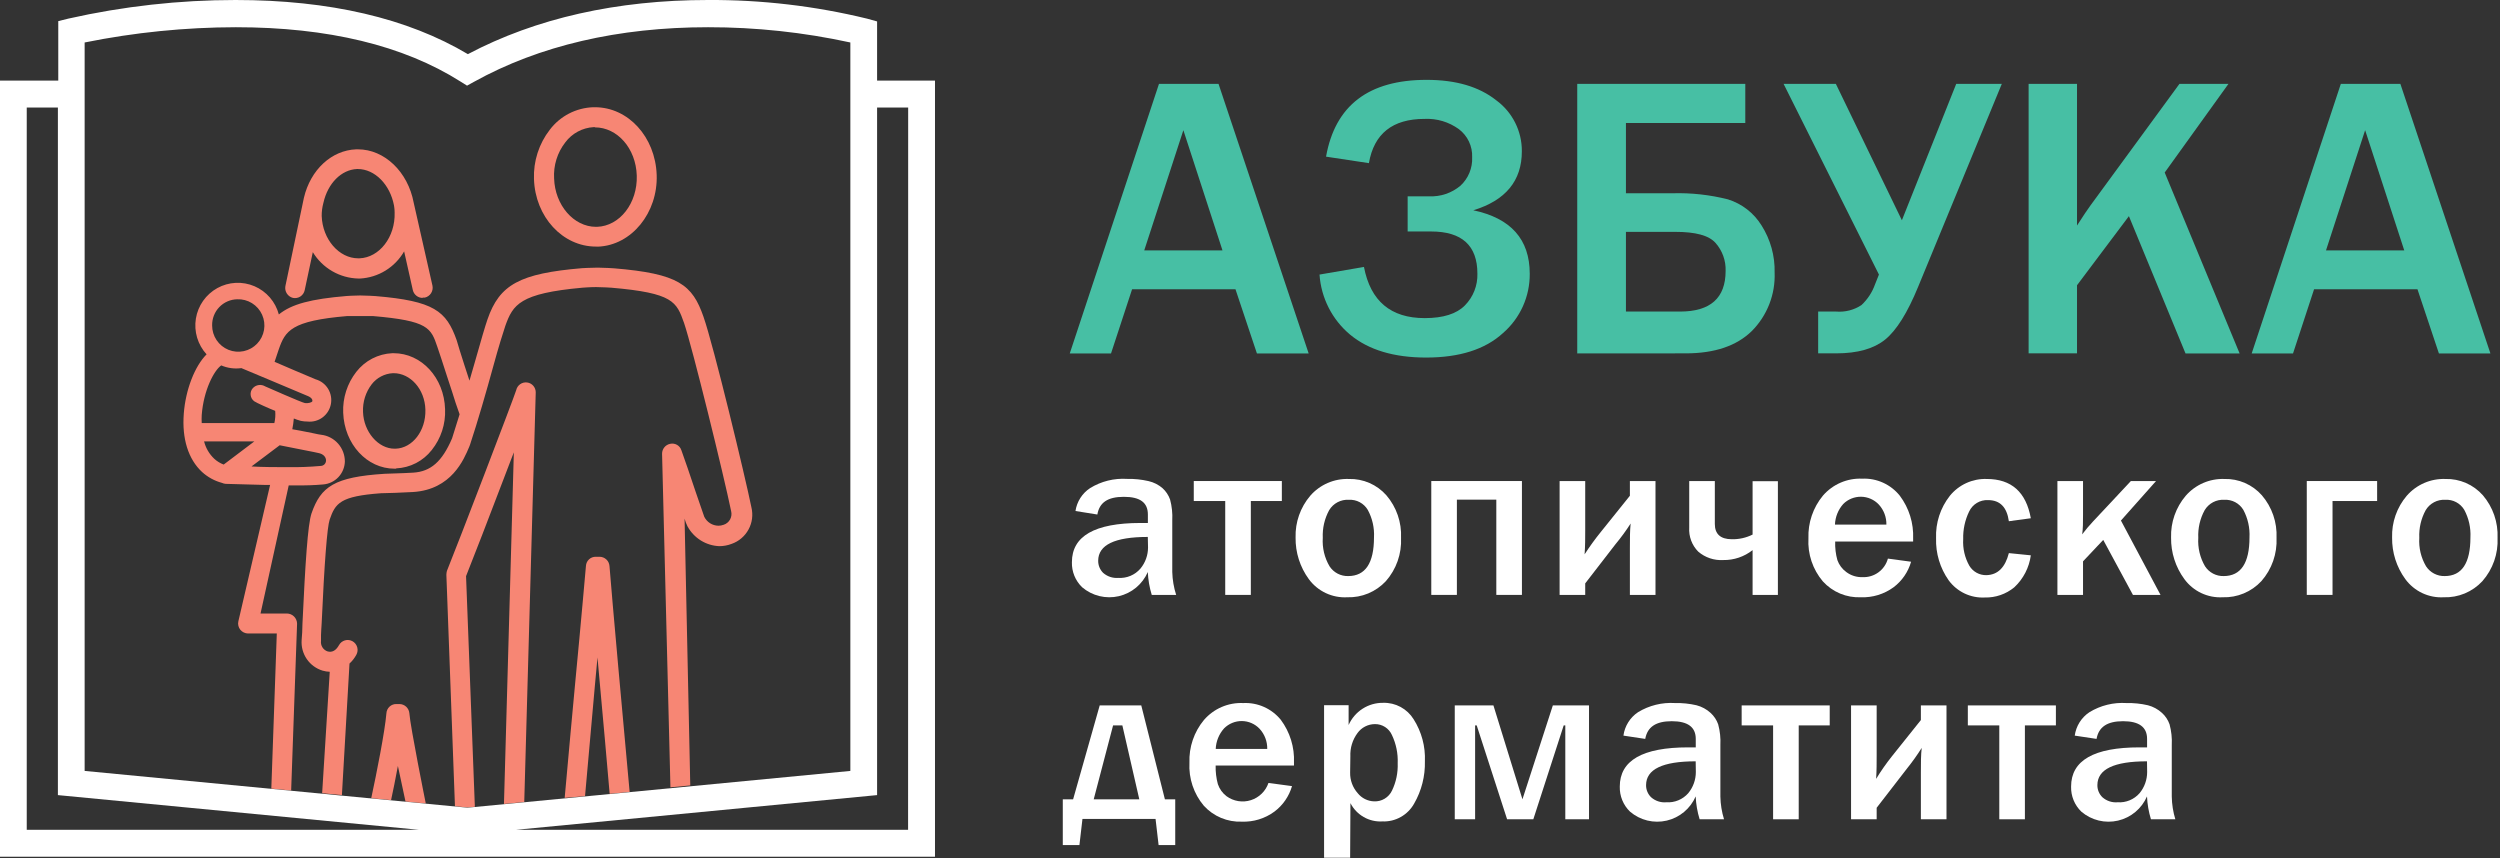 <svg width="469" height="161" viewBox="0 0 469 161" fill="none" xmlns="http://www.w3.org/2000/svg">
<rect x="0" y="0" width="469" height="161" fill="#333333" stroke="none"/>
<g clip-path="url(#clip0_203_1858)">
<path d="M245.504 66.304H235.796L231.777 54.271H212.378L208.429 66.304H200.689L217.424 15.739H228.598L245.504 66.304ZM229.339 46.974L221.999 24.424L214.659 46.974H229.339Z" fill="#47BFA4"/>
<path d="M247.541 51.509L255.879 50.079C257.105 56.479 260.905 59.679 267.281 59.679C270.745 59.679 273.268 58.878 274.821 57.29C275.592 56.508 276.198 55.578 276.598 54.554C277 53.531 277.191 52.437 277.16 51.338C277.16 46.063 274.261 43.425 268.465 43.425H264.075V36.829H268.051C270.208 36.941 272.325 36.231 273.981 34.84C274.713 34.163 275.288 33.333 275.668 32.408C276.046 31.484 276.219 30.488 276.176 29.489C276.214 28.478 276.009 27.473 275.578 26.558C275.145 25.644 274.5 24.848 273.696 24.238C271.824 22.877 269.548 22.196 267.24 22.306C261.242 22.306 257.764 25.073 256.806 30.605L248.766 29.389C250.477 19.774 256.771 14.971 267.652 14.981C273.125 14.981 277.474 16.259 280.694 18.815C282.195 19.913 283.413 21.354 284.248 23.019C285.084 24.683 285.513 26.524 285.498 28.387C285.498 33.91 282.462 37.597 276.391 39.448C283.44 40.936 286.971 44.899 286.98 51.338C286.999 53.45 286.562 55.541 285.695 57.466C284.828 59.39 283.556 61.103 281.963 62.484C278.618 65.546 273.81 67.077 267.539 67.077C261.495 67.077 256.744 65.646 253.284 62.784C251.617 61.392 250.25 59.676 249.262 57.738C248.274 55.8 247.689 53.681 247.541 51.509Z" fill="#47BFA4"/>
<path d="M295.89 66.304V15.739H327.417V23.079H305.026V36.258H313.734C317.248 36.154 320.758 36.539 324.168 37.402C326.786 38.22 329.023 39.957 330.468 42.295C332.142 44.933 332.996 48.011 332.919 51.138C332.996 53.162 332.658 55.18 331.921 57.066C331.185 58.952 330.07 60.665 328.644 62.098C325.793 64.893 321.659 66.29 316.242 66.29L295.89 66.304ZM305.026 58.449H315.174C320.876 58.449 323.726 55.903 323.726 50.823C323.791 48.9 323.117 47.025 321.845 45.586C320.591 44.156 318.068 43.497 314.276 43.497H305.026V58.449Z" fill="#47BFA4"/>
<path d="M352.489 51.51L334.602 15.739H344.409L356.794 41.322L366.985 15.739H375.538L359.858 53.77C357.854 58.664 355.787 61.974 353.659 63.7C351.548 65.417 348.485 66.29 344.479 66.29H341.087V58.449H344.479C346.148 58.584 347.813 58.156 349.211 57.233C350.363 56.156 351.237 54.816 351.763 53.327L352.489 51.51Z" fill="#47BFA4"/>
<path d="M420.15 66.304H410.003L399.383 40.55L389.648 53.513V66.29H380.569V15.739H389.648V42.31C390.803 40.507 391.645 39.262 392.157 38.561L408.862 15.739H418.056L406.098 32.366L420.15 66.304Z" fill="#47BFA4"/>
<path d="M467.202 66.304H457.539L453.518 54.271H434.119L430.172 66.304H422.418L439.138 15.739H450.312L467.202 66.304ZM451.039 46.974L443.699 24.424L436.357 46.974H451.039Z" fill="#47BFA4"/>
<path d="M74.318 87.924H74.018C68.83 87.924 64.597 83.317 64.383 77.422C64.269 74.659 65.138 71.945 66.835 69.767C67.64 68.726 68.662 67.874 69.829 67.268C70.995 66.663 72.279 66.32 73.591 66.261H73.847C79.078 66.261 83.326 70.868 83.497 76.763C83.617 79.534 82.73 82.254 81.002 84.418C80.203 85.444 79.191 86.283 78.037 86.878C76.883 87.474 75.614 87.811 74.318 87.867V87.924ZM73.705 70.01C72.928 70.05 72.168 70.26 71.48 70.623C70.791 70.986 70.188 71.494 69.714 72.113C68.594 73.589 68.024 75.411 68.103 77.264C68.217 81.013 70.954 84.175 74.018 84.175H74.204C77.396 84.075 79.905 80.798 79.805 76.878C79.705 72.957 76.954 70.01 73.847 70.01H73.705Z" fill="#F78674"/>
<path d="M112.133 46.259H111.805C105.548 46.259 100.402 40.693 100.174 33.582C100.05 30.24 101.105 26.962 103.153 24.325C104.111 23.065 105.335 22.035 106.738 21.307C108.14 20.58 109.686 20.174 111.263 20.118H111.619C117.848 20.118 122.937 25.684 123.193 32.795C123.45 39.906 118.49 46.044 112.147 46.273L112.133 46.259ZM111.605 23.852H111.349C110.31 23.912 109.298 24.199 108.382 24.694C107.466 25.188 106.669 25.878 106.047 26.714C104.55 28.638 103.805 31.045 103.951 33.482C104.108 38.489 107.629 42.553 111.805 42.553H112.004C116.28 42.41 119.616 38.103 119.459 32.952C119.302 27.801 115.782 23.895 111.605 23.895V23.852Z" fill="#F78674"/>
<path d="M79.292 55.888C78.871 55.888 78.462 55.748 78.129 55.489C77.796 55.23 77.558 54.867 77.454 54.457L75.815 47.16C74.968 48.632 73.768 49.869 72.325 50.759C70.881 51.648 69.239 52.162 67.547 52.254H67.234C65.509 52.214 63.822 51.74 62.328 50.875C60.834 50.01 59.58 48.781 58.682 47.303L57.157 54.457C57.051 54.937 56.761 55.355 56.351 55.623C55.94 55.89 55.441 55.986 54.962 55.888C54.489 55.772 54.079 55.479 53.814 55.069C53.549 54.66 53.45 54.165 53.536 53.684L57.014 37.101C58.254 31.836 62.203 28.187 66.821 28.015H67.148C72.137 28.015 76.527 32.236 77.611 38.031L81.131 53.598C81.23 54.084 81.136 54.588 80.869 55.005C80.603 55.421 80.186 55.718 79.706 55.83H79.563H79.278L79.292 55.888ZM60.35 40.521C60.506 44.885 63.585 48.462 67.206 48.462H67.419C71.182 48.333 74.175 44.456 74.033 39.877C74.033 39.219 73.919 38.575 73.919 38.575C73.192 34.64 70.327 31.707 67.106 31.707H66.992C64.055 31.821 61.504 34.368 60.677 38.031C60.454 38.842 60.344 39.68 60.35 40.521Z" fill="#F78674"/>
<path d="M128.425 97.296C128.559 97.789 128.74 98.268 128.966 98.726C129.556 99.817 130.418 100.734 131.467 101.389C132.517 102.043 133.718 102.413 134.953 102.461C135.737 102.459 136.515 102.313 137.247 102.032C138.604 101.56 139.736 100.598 140.424 99.333C141.112 98.069 141.305 96.593 140.968 95.192C139.856 89.669 133.841 64.702 131.974 59.422C129.878 53.384 127.27 51.338 115.197 50.336C115.197 50.336 113.287 50.208 112.147 50.208C111.007 50.208 109.211 50.308 109.211 50.308C97.523 51.295 93.703 53.37 91.451 59.923C91.023 61.153 90.268 63.729 89.056 68.021C89.056 68.021 88.315 70.554 88.073 71.412L87.103 68.436C86.462 66.404 85.921 64.759 85.678 63.843C83.74 58.335 81.402 56.46 70.427 55.544C70.427 55.544 68.674 55.43 67.576 55.43C66.479 55.43 65.025 55.53 65.025 55.53C58.34 56.088 54.691 57.047 52.311 58.993C51.999 57.82 51.426 56.734 50.635 55.816C49.843 54.899 48.854 54.174 47.742 53.697C46.63 53.22 45.425 53.004 44.217 53.064C43.01 53.124 41.831 53.459 40.772 54.044C39.713 54.629 38.8 55.448 38.102 56.44C37.405 57.431 36.942 58.569 36.747 59.767C36.553 60.965 36.633 62.191 36.981 63.354C37.329 64.516 37.936 65.584 38.755 66.476C36.546 68.679 34.822 73.086 34.48 77.565C34.109 82.301 35.32 86.15 37.915 88.553C38.976 89.517 40.252 90.214 41.635 90.585C41.859 90.69 42.1 90.753 42.347 90.771C42.633 90.771 45.854 90.885 49.66 90.972H50.671L44.714 116.569C44.651 116.845 44.653 117.133 44.72 117.408C44.786 117.684 44.916 117.94 45.098 118.157C45.273 118.367 45.491 118.537 45.737 118.655C45.983 118.774 46.251 118.838 46.524 118.844H51.926L50.9 147.946L54.62 148.304L55.731 117.012C55.728 116.507 55.527 116.024 55.173 115.666C54.819 115.307 54.339 115.102 53.836 115.095H48.876L54.164 91.057H55.675C57.32 91.083 58.966 91.026 60.606 90.885C61.695 90.802 62.715 90.317 63.47 89.525C64.225 88.733 64.662 87.689 64.697 86.593C64.701 85.347 64.246 84.144 63.42 83.214C62.594 82.285 61.455 81.694 60.221 81.557C60.05 81.557 59.466 81.428 58.668 81.256C56.686 80.856 55.703 80.669 54.834 80.526C54.968 79.86 55.064 79.187 55.119 78.509C55.547 78.682 55.985 78.83 56.43 78.953C56.843 79.038 57.263 79.081 57.684 79.081C58.691 79.189 59.7 78.913 60.513 78.308C61.326 77.703 61.883 76.813 62.073 75.816C62.263 74.818 62.073 73.785 61.54 72.922C61.007 72.058 60.17 71.428 59.195 71.155C56.729 70.124 53.793 68.865 51.513 67.878C51.798 67.005 52.054 66.218 52.296 65.546C53.508 62.055 54.634 60.18 65.124 59.293C65.124 59.293 66.365 59.293 67.391 59.293C68.417 59.293 69.971 59.293 69.971 59.293C80.376 60.18 80.846 61.525 82.058 65.102C82.414 66.118 83.07 68.136 83.854 70.568L84.794 73.43C85.236 74.86 85.692 76.291 86.22 77.722L85.422 80.269L84.809 82.229C82.927 86.65 80.761 88.468 77.525 88.668C74.846 88.825 73.933 88.796 72.166 88.882C62.716 89.483 60.193 91.286 58.44 96.308C57.727 98.426 57.271 105.766 56.744 116.941C56.744 118.128 56.658 119.201 56.587 120.088C56.498 121.349 56.839 122.603 57.554 123.643C58.269 124.683 59.315 125.448 60.521 125.812C60.956 125.94 61.407 126.012 61.861 126.026L60.435 148.805L64.141 149.163L65.566 124.481C66.082 124.008 66.516 123.452 66.849 122.836C66.968 122.621 67.044 122.386 67.072 122.142C67.1 121.899 67.08 121.652 67.013 121.416C66.946 121.18 66.834 120.96 66.682 120.768C66.531 120.576 66.343 120.415 66.129 120.296C65.916 120.177 65.681 120.101 65.439 120.072C65.196 120.044 64.95 120.064 64.715 120.131C64.48 120.198 64.261 120.311 64.07 120.463C63.878 120.616 63.718 120.804 63.599 121.018C63.058 121.991 62.359 122.449 61.461 122.206C61.058 122.073 60.714 121.803 60.487 121.443C60.261 121.082 60.167 120.654 60.221 120.231V119.158C60.221 118.515 60.307 117.799 60.336 117.055C60.863 105.451 61.376 98.855 61.846 97.482C62.915 94.391 63.813 93.089 71.482 92.531C72.394 92.531 75.558 92.416 77.482 92.302C84.709 91.859 87.032 86.178 88.016 83.846L88.172 83.445C89.598 79.153 91.308 73.215 92.449 69.037C93.589 64.859 94.416 62.269 94.8 61.125C96.226 57.147 97.494 55.029 109.268 53.971C109.268 53.971 110.693 53.856 111.819 53.856C112.945 53.856 114.67 53.971 114.67 53.971C126.329 54.972 126.914 56.617 128.325 60.581C129.893 65.188 135.808 89.283 137.162 95.893C137.296 96.422 137.223 96.983 136.958 97.459C136.693 97.936 136.256 98.292 135.736 98.454C135.426 98.568 135.098 98.626 134.767 98.626C134.213 98.617 133.673 98.455 133.205 98.157C132.737 97.859 132.36 97.437 132.116 96.938C132.016 96.68 131.674 95.693 131.261 94.463L130.477 92.188C129.522 89.326 128.425 86.078 127.826 84.461C127.688 84.035 127.397 83.677 127.009 83.454C126.622 83.232 126.166 83.163 125.731 83.259C125.296 83.344 124.904 83.579 124.625 83.924C124.346 84.27 124.197 84.703 124.205 85.148L125.773 147.703L129.494 147.346L128.425 97.296ZM44.485 56.145C45.464 56.102 46.433 56.355 47.267 56.87C48.101 57.384 48.763 58.138 49.166 59.034C49.57 59.929 49.697 60.926 49.532 61.895C49.366 62.863 48.916 63.761 48.238 64.47C47.56 65.179 46.686 65.669 45.728 65.875C44.771 66.081 43.774 65.995 42.866 65.628C41.958 65.26 41.18 64.628 40.633 63.813C40.085 62.997 39.794 62.036 39.796 61.053C39.783 60.422 39.894 59.794 40.122 59.206C40.351 58.617 40.692 58.08 41.128 57.624C41.563 57.168 42.084 56.803 42.66 56.55C43.236 56.296 43.856 56.158 44.485 56.145ZM41.963 87.151C41.316 86.908 40.721 86.544 40.209 86.078C39.266 85.195 38.598 84.057 38.285 82.802H47.721L41.963 87.151ZM57.955 84.619L58.825 84.79L59.623 84.962C60.777 85.148 61.176 85.863 61.162 86.393C61.162 86.66 61.057 86.916 60.871 87.106C60.684 87.296 60.43 87.405 60.164 87.409C58.112 87.591 56.053 87.667 53.992 87.638C51.883 87.638 49.446 87.638 47.179 87.509L52.467 83.531C53.793 83.803 56.487 84.332 57.955 84.619ZM57.798 74.317C58.511 74.617 58.668 75.061 58.596 75.275C58.525 75.49 57.798 75.719 57.171 75.605C56.544 75.49 50.344 72.743 49.745 72.485C49.379 72.262 48.946 72.174 48.522 72.236C48.097 72.299 47.708 72.508 47.422 72.829C47.269 73 47.154 73.203 47.085 73.422C47.016 73.642 46.995 73.874 47.023 74.102C47.044 74.334 47.115 74.559 47.231 74.762C47.346 74.964 47.504 75.139 47.693 75.275C48.077 75.562 50.657 76.706 51.627 77.078C51.697 77.845 51.644 78.618 51.47 79.368H37.843C37.813 78.862 37.813 78.356 37.843 77.851C38.2 73.158 40.181 69.452 41.507 68.55C42.678 69.053 43.963 69.231 45.227 69.066H45.298C47.365 69.91 53.793 72.643 57.798 74.317Z" fill="#F78674"/>
<path d="M76.798 133.81C76.759 133.342 76.547 132.905 76.205 132.585C75.862 132.264 75.413 132.084 74.945 132.079H74.346C73.877 132.07 73.422 132.244 73.077 132.564C72.731 132.884 72.523 133.325 72.493 133.796C72.208 137.201 70.655 145.056 69.643 149.749L73.363 150.107C73.733 148.433 74.189 146.144 74.645 143.697L76.071 150.364L79.877 150.736C79.877 150.736 76.969 136.328 76.798 133.81Z" fill="#F78674"/>
<path d="M98.349 150.465L100.502 73.644C100.514 73.181 100.353 72.73 100.052 72.38C99.75 72.029 99.329 71.804 98.871 71.749C98.413 71.693 97.951 71.811 97.575 72.08C97.199 72.348 96.936 72.748 96.838 73.201C96.354 74.76 85.934 101.96 83.839 107.111C83.78 107.345 83.746 107.585 83.739 107.827L85.35 151.252L87.745 151.481L89.084 151.352L87.431 108.084C88.671 104.994 91.906 96.638 94.558 89.655L95.498 87.194C95.812 86.364 96.111 85.592 96.396 84.862L94.543 150.822L98.349 150.465Z" fill="#F78674"/>
<path d="M109.752 149.363C109.952 147.002 110.266 143.554 110.622 139.605C110.936 136.114 111.278 132.236 111.62 128.416C111.777 126.699 111.933 124.996 112.09 123.337L112.304 125.741C113.102 134.54 113.957 143.955 114.371 148.92L118.119 148.562C117.207 138.804 114.713 111.118 114.342 106.21C114.313 105.735 114.106 105.29 113.762 104.963C113.418 104.636 112.963 104.453 112.489 104.45H111.762C111.297 104.442 110.845 104.614 110.503 104.931C110.16 105.248 109.953 105.686 109.924 106.153C109.824 107.34 109.61 109.673 109.339 112.706C108.954 116.869 108.47 122.364 107.914 128.03C107.287 134.64 106.688 141.379 106.26 146.087L105.933 149.678L109.752 149.363Z" fill="#F78674"/>
<path d="M220.646 111.604H216.07C215.641 110.211 215.393 108.768 215.328 107.312C214.836 108.441 214.086 109.438 213.142 110.225C212.198 111.012 211.082 111.567 209.885 111.845C208.691 112.123 207.445 112.117 206.252 111.826C205.06 111.536 203.949 110.97 203.014 110.173C202.383 109.567 201.886 108.835 201.554 108.024C201.223 107.213 201.064 106.342 201.09 105.466C201.09 100.573 205.366 98.121 213.917 98.112H215.342V96.523C215.342 94.306 213.917 93.204 210.839 93.204C207.759 93.204 206.249 94.306 205.863 96.523L201.76 95.865C201.888 94.996 202.198 94.165 202.67 93.425C203.142 92.685 203.764 92.054 204.495 91.573C206.58 90.287 209.01 89.682 211.451 89.841C212.803 89.812 214.153 89.952 215.47 90.256C216.434 90.477 217.328 90.929 218.08 91.573C218.723 92.153 219.213 92.886 219.505 93.705C219.847 94.977 219.986 96.295 219.918 97.611V107.312C219.957 108.77 220.201 110.215 220.646 111.604ZM215.328 100.73C209.132 100.73 206.031 102.218 206.02 105.194C206.015 105.616 206.094 106.035 206.254 106.426C206.413 106.817 206.649 107.172 206.948 107.469C207.336 107.809 207.788 108.069 208.278 108.231C208.766 108.393 209.284 108.455 209.797 108.414C210.577 108.464 211.356 108.333 212.077 108.03C212.796 107.727 213.436 107.261 213.946 106.668C214.868 105.555 215.373 104.152 215.371 102.705L215.328 100.73Z" fill="white"/>
<path d="M229.853 111.604V93.991H223.951V90.242H240.473V93.991H234.656V111.604H229.853Z" fill="white"/>
<path d="M252.744 112.048C251.355 112.124 249.969 111.853 248.71 111.259C247.45 110.665 246.358 109.765 245.532 108.642C243.882 106.383 243.011 103.645 243.051 100.844C242.966 97.978 243.947 95.183 245.803 93.004C246.702 91.97 247.821 91.152 249.075 90.607C250.331 90.062 251.69 89.806 253.058 89.856C254.381 89.821 255.694 90.078 256.909 90.606C258.122 91.135 259.207 91.924 260.084 92.918C261.982 95.13 262.966 97.986 262.836 100.902C262.977 103.88 261.953 106.796 259.985 109.029C259.061 110.021 257.938 110.803 256.689 111.324C255.44 111.844 254.096 112.091 252.744 112.048ZM252.916 108.07C256.136 108.07 257.761 105.652 257.761 100.816C257.857 99.018 257.453 97.23 256.592 95.651C256.23 95.04 255.705 94.542 255.08 94.209C254.455 93.876 253.75 93.721 253.044 93.762C252.31 93.716 251.577 93.874 250.926 94.217C250.276 94.56 249.731 95.076 249.351 95.708C248.484 97.295 248.07 99.093 248.154 100.902C248.032 102.768 248.473 104.628 249.423 106.239C249.802 106.817 250.321 107.289 250.931 107.61C251.542 107.93 252.225 108.089 252.916 108.07Z" fill="white"/>
<path d="M268.509 111.604V90.242H285.513V111.604H280.709V93.733H273.311V111.604H268.509Z" fill="white"/>
<path d="M297.386 109.444V111.604H292.583V90.242H297.386V99.528C297.386 100.959 297.386 102.39 297.272 103.992C298.209 102.541 299.222 101.142 300.309 99.8L305.767 93.004V90.242H310.57V111.604H305.767V102.833C305.767 101.073 305.767 99.542 305.909 98.212C305.041 99.567 304.088 100.866 303.059 102.104L297.386 109.444Z" fill="white"/>
<path d="M328.786 111.604V103.205C327.215 104.444 325.267 105.101 323.27 105.065C321.56 105.167 319.878 104.597 318.581 103.477C318.001 102.89 317.55 102.186 317.26 101.411C316.97 100.637 316.847 99.81 316.898 98.984V90.242H321.702V98.298C321.702 100.172 322.756 101.159 324.879 101.159C326.233 101.191 327.573 100.891 328.786 100.286V90.271H333.533V111.604H328.786Z" fill="white"/>
<path d="M354.171 104.794L358.52 105.38C357.976 107.297 356.819 108.982 355.227 110.174C353.451 111.47 351.292 112.13 349.099 112.048C347.765 112.105 346.437 111.868 345.206 111.354C343.973 110.84 342.871 110.061 341.971 109.072C340.065 106.828 339.095 103.932 339.263 100.988C339.158 98.072 340.128 95.219 341.986 92.975C342.896 91.923 344.033 91.091 345.309 90.541C346.585 89.991 347.967 89.737 349.354 89.799C350.699 89.738 352.038 89.997 353.265 90.554C354.49 91.111 355.568 91.95 356.41 93.004C358.141 95.315 359.023 98.156 358.904 101.045V101.589H344.28C344.24 102.767 344.379 103.944 344.694 105.08C345.013 105.975 345.595 106.753 346.361 107.312C347.239 107.973 348.315 108.311 349.412 108.271C350.481 108.319 351.533 108.001 352.398 107.369C353.263 106.737 353.888 105.829 354.171 104.794ZM353.887 98.412C353.914 97.02 353.404 95.672 352.461 94.649C352.034 94.196 351.521 93.833 350.951 93.583C350.382 93.332 349.769 93.198 349.147 93.188C348.525 93.179 347.909 93.295 347.332 93.528C346.756 93.762 346.231 94.109 345.792 94.549C344.842 95.617 344.292 96.983 344.238 98.412H353.887Z" fill="white"/>
<path d="M376.862 103.763L380.981 104.178C380.673 106.475 379.579 108.594 377.889 110.173C376.33 111.46 374.362 112.141 372.344 112.09C371.037 112.157 369.736 111.898 368.554 111.336C367.374 110.774 366.348 109.927 365.573 108.871C363.95 106.567 363.119 103.794 363.207 100.973C363.096 98.09 364.016 95.263 365.801 93.003C366.633 91.981 367.687 91.166 368.884 90.62C370.081 90.074 371.387 89.812 372.701 89.855C377.346 89.855 380.098 92.316 380.981 97.224L376.862 97.782C376.492 95.135 375.195 93.819 372.957 93.819C372.22 93.783 371.49 93.968 370.857 94.35C370.225 94.732 369.72 95.294 369.408 95.965C368.626 97.576 368.246 99.353 368.296 101.144C368.192 102.886 368.594 104.62 369.45 106.138C369.783 106.689 370.253 107.143 370.818 107.452C371.382 107.761 372.016 107.915 372.657 107.898C374.768 107.84 376.164 106.481 376.862 103.763Z" fill="white"/>
<path d="M397.888 97.654L405.314 111.604H400.139L394.567 101.288L390.775 105.309V111.604H385.971V90.242H390.775V96.595C390.775 97.954 390.775 99.171 390.618 100.244C391.245 99.411 391.916 98.614 392.628 97.854L399.755 90.242H404.473L397.888 97.654Z" fill="white"/>
<path d="M416.988 112.047C415.6 112.126 414.214 111.855 412.958 111.261C411.7 110.666 410.612 109.766 409.788 108.642C408.129 106.387 407.253 103.648 407.294 100.844C407.208 97.978 408.19 95.183 410.046 93.003C410.945 91.971 412.064 91.153 413.319 90.608C414.575 90.064 415.934 89.807 417.301 89.856C418.624 89.82 419.938 90.076 421.152 90.605C422.365 91.134 423.45 91.923 424.328 92.917C426.225 95.129 427.209 97.985 427.078 100.901C427.218 103.88 426.196 106.795 424.229 109.028C423.304 110.02 422.181 110.803 420.932 111.323C419.684 111.844 418.339 112.091 416.988 112.047ZM417.159 108.07C420.379 108.07 422.005 105.652 422.005 100.815C422.097 99.02 421.698 97.234 420.85 95.65C420.482 95.041 419.956 94.544 419.329 94.211C418.702 93.879 417.995 93.723 417.287 93.762C416.553 93.716 415.82 93.873 415.169 94.216C414.519 94.56 413.975 95.075 413.594 95.707C412.726 97.295 412.311 99.092 412.398 100.901C412.281 102.767 412.722 104.626 413.666 106.238C414.045 106.817 414.564 107.289 415.175 107.609C415.786 107.93 416.469 108.088 417.159 108.07Z" fill="white"/>
<path d="M432.751 111.604V90.242H445.949V93.991H437.582V111.604H432.751Z" fill="white"/>
<path d="M458.45 112.048C457.06 112.127 455.673 111.857 454.413 111.263C453.155 110.668 452.063 109.767 451.238 108.642C449.589 106.383 448.717 103.645 448.758 100.844C448.672 97.978 449.652 95.183 451.508 93.004C452.409 91.97 453.527 91.152 454.783 90.607C456.037 90.062 457.397 89.806 458.763 89.856C460.086 89.821 461.4 90.078 462.614 90.606C463.829 91.135 464.912 91.924 465.791 92.918C467.68 95.134 468.664 97.987 468.541 100.902C468.682 103.88 467.658 106.796 465.691 109.029C464.77 110.023 463.647 110.807 462.396 111.328C461.148 111.848 459.801 112.094 458.45 112.048ZM458.621 108.07C461.843 108.07 463.452 105.652 463.452 100.816C463.546 99.02 463.146 97.234 462.299 95.651C461.933 95.038 461.409 94.538 460.78 94.205C460.153 93.872 459.445 93.719 458.735 93.762C458.003 93.719 457.275 93.878 456.626 94.221C455.977 94.564 455.435 95.078 455.058 95.708C454.19 97.295 453.775 99.093 453.86 100.902C453.737 102.768 454.181 104.628 455.129 106.239C455.507 106.817 456.028 107.289 456.639 107.609C457.25 107.93 457.933 108.089 458.621 108.07Z" fill="white"/>
<path d="M201.316 149.95L206.306 132.336H214.102L218.535 149.95H220.474V158.535H217.353L216.782 153.627H203.07L202.5 158.535H199.379V149.95H201.316ZM205.18 149.95H213.733L210.554 136.085H208.815L205.18 149.95Z" fill="white"/>
<path d="M238.034 146.888L242.382 147.474C241.829 149.384 240.674 151.061 239.088 152.253C237.316 153.558 235.156 154.224 232.959 154.142C231.627 154.194 230.297 153.954 229.066 153.437C227.836 152.921 226.733 152.141 225.833 151.151C223.943 148.905 222.979 146.018 223.139 143.082C223.031 140.165 224.001 137.312 225.86 135.069C226.771 134.015 227.906 133.182 229.182 132.632C230.459 132.082 231.843 131.829 233.231 131.893C234.566 131.826 235.9 132.075 237.122 132.619C238.345 133.163 239.423 133.988 240.272 135.026C241.996 137.335 242.872 140.17 242.751 143.053V143.611H228.055C228.025 144.789 228.164 145.965 228.47 147.102C228.776 148.009 229.347 148.801 230.108 149.377C230.757 149.848 231.506 150.159 232.297 150.287C233.087 150.415 233.896 150.356 234.658 150.114C235.422 149.872 236.118 149.454 236.691 148.894C237.266 148.334 237.7 147.647 237.963 146.888H238.034ZM237.734 140.506C237.763 139.11 237.251 137.756 236.309 136.729C235.882 136.275 235.368 135.912 234.799 135.661C234.228 135.41 233.615 135.277 232.991 135.269C232.37 135.261 231.751 135.378 231.177 135.615C230.6 135.851 230.077 136.2 229.638 136.643C228.683 137.708 228.127 139.074 228.07 140.506H237.734Z" fill="white"/>
<path d="M253.285 160.91H248.396V132.294H253V136.014C253.558 134.757 254.472 133.693 255.627 132.952C256.782 132.212 258.129 131.829 259.5 131.85C260.637 131.82 261.762 132.089 262.762 132.631C263.762 133.174 264.603 133.97 265.202 134.941C266.692 137.29 267.429 140.042 267.31 142.824C267.377 145.597 266.683 148.335 265.301 150.737C264.712 151.8 263.841 152.677 262.783 153.271C261.726 153.865 260.525 154.152 259.314 154.099C258.094 154.168 256.882 153.88 255.822 153.271C254.76 152.661 253.901 151.756 253.342 150.665L253.285 160.91ZM253.285 144.942C253.256 146.365 253.764 147.746 254.71 148.805C255.081 149.267 255.548 149.643 256.076 149.907C256.606 150.171 257.184 150.317 257.775 150.336C258.471 150.369 259.161 150.194 259.759 149.836C260.358 149.477 260.837 148.95 261.138 148.319C261.908 146.72 262.273 144.956 262.208 143.182C262.282 141.355 261.911 139.538 261.125 137.888C260.852 137.271 260.403 136.747 259.835 136.383C259.267 136.02 258.604 135.831 257.932 135.842C257.296 135.845 256.667 135.998 256.101 136.289C255.534 136.579 255.043 137 254.669 137.516C253.733 138.778 253.259 140.324 253.328 141.894L253.285 144.942Z" fill="white"/>
<path d="M272.912 153.698V132.336H280.167L285.611 149.95L291.313 132.336H298.098V153.698H293.651V136.085H293.351L287.65 153.698H282.732L277.03 136.085H276.731V153.698H272.912Z" fill="white"/>
<path d="M323.428 153.698H318.852C318.423 152.305 318.175 150.862 318.11 149.406C317.62 150.537 316.873 151.537 315.927 152.326C314.983 153.114 313.868 153.67 312.671 153.948C311.473 154.227 310.227 154.219 309.034 153.927C307.84 153.636 306.731 153.067 305.796 152.267C305.165 151.661 304.668 150.929 304.338 150.118C304.007 149.307 303.848 148.436 303.871 147.56C303.871 142.657 308.148 140.206 316.699 140.206H318.124V138.617C318.124 136.399 316.628 135.298 313.621 135.298C310.613 135.298 309.045 136.399 308.647 138.617L304.556 138.002C304.673 137.117 304.98 136.267 305.452 135.509C305.924 134.752 306.551 134.104 307.292 133.609C309.38 132.335 311.81 131.736 314.248 131.893C315.599 131.863 316.949 132.002 318.266 132.307C319.249 132.562 320.155 133.053 320.905 133.738C321.55 134.323 322.04 135.061 322.33 135.884C322.673 137.152 322.811 138.465 322.743 139.776V149.42C322.77 150.871 323.001 152.311 323.428 153.698ZM318.11 142.824C311.916 142.824 308.813 144.312 308.804 147.288C308.796 147.712 308.878 148.132 309.04 148.523C309.2 148.914 309.44 149.268 309.744 149.563C310.13 149.906 310.582 150.167 311.073 150.329C311.563 150.492 312.08 150.552 312.595 150.507C313.365 150.559 314.138 150.432 314.852 150.137C315.565 149.842 316.203 149.386 316.713 148.805C317.634 147.691 318.139 146.289 318.139 144.841L318.11 142.824Z" fill="white"/>
<path d="M332.634 153.698V136.085H326.734V132.336H343.254V136.085H337.439V153.698H332.634Z" fill="white"/>
<path d="M352.062 151.538V153.698H347.258V132.336H352.062V141.651C352.062 143.082 352.062 144.513 351.963 146.115C352.857 144.648 353.843 143.238 354.913 141.894L360.357 135.084V132.336H365.162V153.698H360.357V144.928C360.357 143.168 360.357 141.637 360.514 140.306C359.663 141.656 358.735 142.955 357.735 144.198L352.062 151.538Z" fill="white"/>
<path d="M375.068 153.698V136.085H369.166V132.336H385.686V136.085H379.87V153.698H375.068Z" fill="white"/>
<path d="M408.094 153.698H403.518C403.091 152.305 402.842 150.862 402.777 149.406C402.287 150.537 401.539 151.537 400.595 152.326C399.651 153.114 398.535 153.67 397.337 153.948C396.14 154.227 394.895 154.219 393.7 153.927C392.507 153.636 391.397 153.067 390.462 152.267C389.831 151.661 389.336 150.929 389.004 150.118C388.673 149.307 388.514 148.436 388.537 147.56C388.537 142.657 392.814 140.206 401.366 140.206H402.792V138.617C402.792 136.399 401.294 135.298 398.287 135.298C395.281 135.298 393.711 136.399 393.313 138.617L389.222 138.002C389.343 137.115 389.651 136.265 390.125 135.507C390.599 134.75 391.23 134.103 391.974 133.609C394.063 132.335 396.49 131.736 398.928 131.893C400.282 131.862 401.631 132.001 402.949 132.307C403.931 132.562 404.835 133.053 405.585 133.738C406.232 134.323 406.722 135.061 407.011 135.884C407.353 137.152 407.492 138.465 407.423 139.776V149.42C407.447 150.87 407.672 152.31 408.094 153.698ZM402.777 142.824C396.582 142.824 393.479 144.312 393.47 147.288C393.464 147.712 393.544 148.132 393.706 148.523C393.868 148.914 394.108 149.268 394.41 149.563C394.798 149.906 395.248 150.167 395.739 150.329C396.229 150.492 396.748 150.552 397.261 150.507C398.033 150.561 398.806 150.435 399.519 150.14C400.235 149.845 400.871 149.388 401.381 148.805C402.302 147.691 402.805 146.289 402.806 144.841L402.777 142.824Z" fill="white"/>
<path d="M164.543 15.123V4.02L162.69 3.505C152.915 1.124 142.887 -0.053 132.829 -0C115.724 -0 100.53 3.419 87.773 10.158C76.456 3.419 61.818 -0 44.186 -0C33.637 0.003 23.121 1.174 12.828 3.491L10.932 3.963V15.123H0V160.723H175.404V15.123H164.543ZM15.878 7.969C25.217 6.082 34.717 5.123 44.243 5.108C61.518 5.108 75.686 8.527 86.362 15.281L87.616 16.068L88.914 15.352C101.172 8.556 115.995 5.108 132.829 5.108C141.804 5.1 150.754 6.059 159.526 7.969V144.626L87.702 151.523L15.878 144.626V7.969ZM5.017 20.174H10.861V149.162L78.608 155.672H5.017V20.174ZM170.358 155.672H96.781L164.543 149.162V20.174H170.372L170.358 155.672Z" fill="white"/>
</g>
<defs>
<clipPath id="clip0_203_1858">
<rect width="468.542" height="161" fill="white"/>
</clipPath>
</defs>
</svg>
